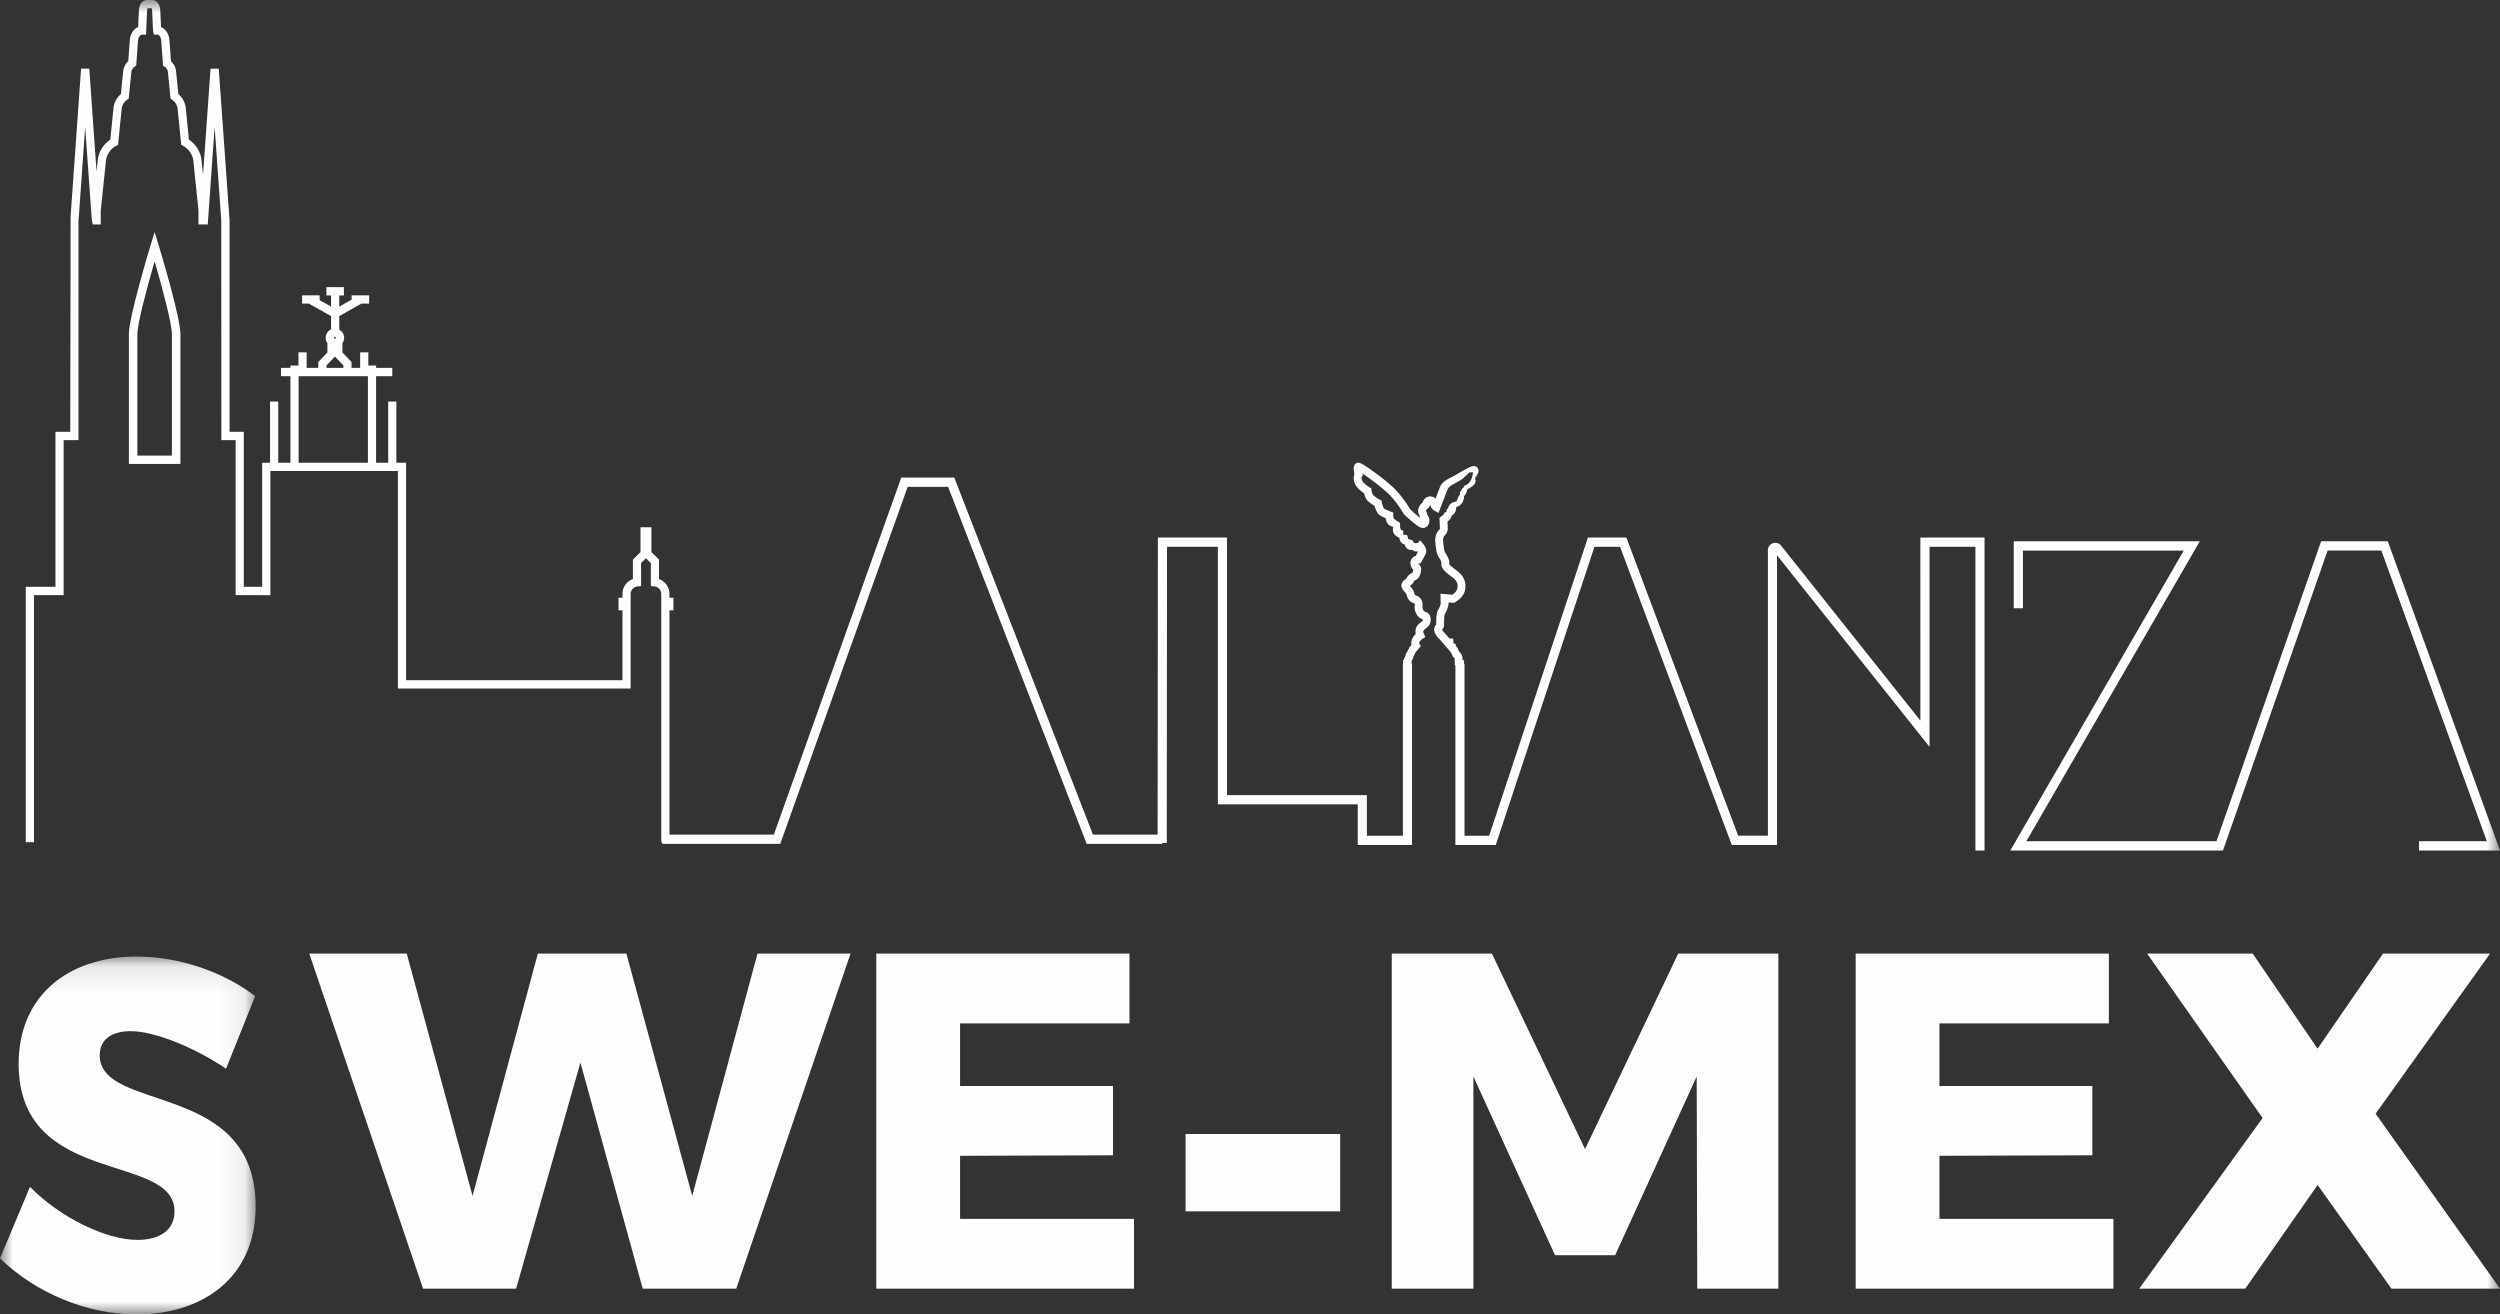<svg width="97" height="51" viewBox="0 0 97 51" xmlns="http://www.w3.org/2000/svg" xmlns:xlink="http://www.w3.org/1999/xlink"><rect x="0" y="0" width="97" height="51" fill="#333333" stroke="none"/><title>Alianza</title><defs><path id="a" d="M9.919 14H0V.115h9.919V14z"/><path id="c" d="M0 51h97V0H0z"/></defs><g fill="none" fill-rule="evenodd"><path d="M6.67 17.678V12.97c0-.421-.379-1.827-.67-2.827-.291 1-.67 2.406-.67 2.827v4.707h1.34zM7 12.97V18H5v-5.03c0-.675.807-3.337.842-3.45L6 9l.158.52c.035.113.842 2.775.842 3.45z" fill="#FEFEFE"/><g transform="translate(0 37)"><mask id="b" fill="#fff"><use xlink:href="#a"/></mask><path d="M3.87 3.941c0-.621.475-.932 1.196-.932.951 0 2.492.641 3.705 1.456L9.9 1.65C8.707.737 7.002.115 5.314.115 2.54.115.723 1.727.723 4.271.722 9.087 6.771 7.69 6.771 10c0 .72-.559 1.108-1.443 1.108-1.198 0-2.984-.854-4.165-2.059L0 11.825C1.378 13.165 3.377 14 5.295 14c2.558 0 4.624-1.418 4.624-4.194 0-4.894-6.05-3.613-6.05-5.865" fill="#FEFEFE" mask="url(#b)"/></g><path fill="#FEFEFE" d="M26.858 46.402L24.305 37h-3.437l-2.533 9.402L15.782 37H12l4.415 13h3.61l2.495-8.772L24.938 50h3.628L33 37h-3.609zm10.393-1.557l5.933-.02v-2.689h-5.933v-2.428h6.573V37H34v13h10v-2.708h-6.749z"/><mask id="d" fill="#fff"><use xlink:href="#c"/></mask><path fill="#FEFEFE" mask="url(#d)" d="M46 47h6v-3h-6zm15.5-2.415L57.887 37H54v13h3.167v-8.234l3.168 6.936h2.332l3.165-6.936.021 8.234H69V37h-3.886zm13.751.26l5.933-.02v-2.689h-5.933v-2.428h6.573V37H72v13h10v-2.708h-6.749zM96.615 37H92.46l-2.538 3.69L87.405 37h-4.096l4.48 6.38L83 50h4.115l2.808-4.024L92.788 50H97l-4.827-6.788zM11.586 14.597h2.689v3.357h-2.689v-3.357zm1.082-.418l.327-.344.328.344v.095h-.655v-.095zm.351-1.04l-.015.014-.048-.044c0-.02.018-.04.04-.04.02 0 .038.018.023.07zm61.847 8.078h1.78V33H77V20.857h-2.49l.001 7.102-5.404-6.788a.282.282 0 0 0-.32-.092.29.29 0 0 0-.193.276v11.07H67.44l-4.336-11.568h-1.492L57.78 32.426h-.957V25.76h-.018v-.13l-.055-.024-.002-.021a.385.385 0 0 0-.133-.302l-.061-.135-.063-.081-.012-.078-.087-.036-.007-.175-.145-.007h-.005l-.227-.263-.023-.02a.757.757 0 0 1-.03-.054l.004-.003c.024-.031.07-.088.07-.175v-.015c-.001-.332.025-.409.026-.413.068-.095.16-.317.15-.453l.158.014.056.002.057-.037c.25-.147.379-.346.383-.593.006-.369-.228-.541-.399-.668l-.053-.04c-.123-.094-.183-.156-.179-.181.025-.133-.056-.27-.128-.39a1.038 1.038 0 0 1-.052-.09 2.886 2.886 0 0 1-.053-.373c-.018-.152.042-.226.052-.238a.358.358 0 0 0 .126-.258c0-.056-.006-.194-.01-.284.139-.115.154-.186.158-.209a.75.75 0 0 0 .006-.027.305.305 0 0 0 .16-.207l.006-.044c.003-.021.007-.055.013-.079a.402.402 0 0 0 .261-.228.49.49 0 0 0 .037-.195.43.43 0 0 0 .11-.198 4.7 4.7 0 0 0 .015-.067c.296-.143.313-.25.32-.293a.286.286 0 0 0-.015-.146c.152-.2.134-.288.128-.322a.169.169 0 0 0-.095-.124c-.11-.052-.23.005-.658.253a5.01 5.01 0 0 1-.302.167c-.197.102-.367.19-.443.397l-.164.43a.292.292 0 0 0-.29-.075c-.136.039-.184.156-.208.212l-.005.012c-.106.076-.228.263-.147.449.015.037.028.073.039.105l.017.049a4.2 4.2 0 0 1-.4-.351 4.199 4.199 0 0 0-.599-.788 7.34 7.34 0 0 0-.784-.64c-.568-.415-.616-.39-.701-.345-.072.041-.135.124-.07.413a.519.519 0 0 0 0 .33c.053.187.261.345.373.419.018.079.056.2.134.286.072.078.198.159.275.204.03.116.097.307.225.381.067.04.144.073.203.097.016.1.06.236.176.294a.534.534 0 0 0 .118.042c-.023.103-.02.221.065.31a.47.47 0 0 0 .173.114c.012.094.051.203.163.245a.287.287 0 0 0 .042.011.27.27 0 0 0 .134.188c.057.03.115.035.169.023a.215.215 0 0 0 .179.068.438.438 0 0 0 .042-.005 3.768 3.768 0 0 1-.095.177.277.277 0 0 0-.202.287c.007.135.07.209.108.25a.463.463 0 0 1-.028.108c-.061.033-.197.116-.237.23l-.026.02c-.067.048-.179.13-.167.268.007.094.07.168.129.239a.649.649 0 0 1 .07.09c.032.175.138.3.288.341.04.012.028.093.028.096-.034.2.11.483.316.53a.091.091 0 0 1-.007.05.422.422 0 0 1-.073.065c-.075.059-.167.131-.196.256a.5.5 0 0 0 0 .2.53.53 0 0 0-.157.242.369.369 0 0 0-.01.18l-.075.089-.083.165a.364.364 0 0 0-.066.125.356.356 0 0 0-.007.042l-.063.136v.026l-.034.013v.14h-.004v6.666h-1.397V30.85h-5.427v-9.993h-2.682l-.01 11.526h-2.51l-5.334-13.737-.044-.114h-2.06l-4.943 13.85h-4.05V23.68h.153v-.489h-.154v-.143a.614.614 0 0 0-.404-.581v-.755l-.295-.29v-.965h-.423v.965l-.296.29v.755a.614.614 0 0 0-.404.58v.144h-.154v.489h.154v2.713h-8.396v-8.438h-.377V15.58h-.317v2.373h-.47v-3.357h.629v-.323h-.628v-.09h-.302v-.512h-.317v.602h-.334v-.226l-.354-.372v-.359a.36.36 0 0 0-.123-.525v-.527l.86-.483h.3v-.322h-.68v.167l-.48.27v-.432h.18v-.323h-.678v.323h.18v.432l-.444-.25v-.187h-.68v.322h.264l.86.483v.516a.362.362 0 0 0-.141.536v.36l-.354.371v.226h-.452v-.602h-.317v.512h-.312v.09h-.365v.323h.365v3.357h-.473V15.58h-.318v2.373h-.305v4.814h-.714v-6.013h-.552V8.548l-.42-5.884h-.318l-.291 4.12-.06-.576a1.096 1.096 0 0 0-.488-.788l-.122-1.225a.824.824 0 0 0-.288-.544l-.089-.883a.622.622 0 0 0-.198-.395l-.058-.81c-.018-.24-.145-.439-.325-.512L6.22.423C6.208.111 6.043 0 5.893 0h-.175c-.15 0-.315.111-.329.423l-.028.623c-.173.068-.307.27-.325.517l-.058.81a.622.622 0 0 0-.198.394l-.089.884a.824.824 0 0 0-.288.544L4.28 5.42c-.271.18-.455.474-.487.787l-.047.446-.282-3.99h-.318L2.74 8.386l-.014 8.369h-.575v6.013H1v9.91h.318v-9.587h1.151v-6.014h.576v-8.47l.26-3.681.258 3.634.039.15h.307v-.534L4.11 6.24a.772.772 0 0 1 .397-.582l.073-.04.14-1.392a.495.495 0 0 1 .212-.355l.061-.042.103-1.03a.297.297 0 0 1 .126-.211l.063-.044.069-.96c.01-.149.094-.24.16-.24h.152l.04-.907c.005-.078.02-.11.017-.115l.155-.006s.021.026.026.12l.033.753.032.155h.152c.042 0 .125.091.136.24l.068.96.064.044c.071.05.118.128.126.211l.103 1.03.061.042a.495.495 0 0 1 .213.355l.139 1.391.073.041c.22.122.373.345.397.583l.2 1.918v.55h.36l.267-3.784.257 3.634.004 8.517h.553v6.014h.987v.004h.362v-4.819h4.948v8.439h9.03v-3.668c0-.148.116-.277.262-.292l.143-.014v-.894l.19-.185.189.185v.894l.142.014a.295.295 0 0 1 .262.292v9.631h.034v.065h4.583l4.943-13.851h1.57l5.333 13.737.044.114h2.93v-.036h.177l.009-11.49h1.973v9.993h5.428v1.576h2.105V25.76h-.012v-.11l.059-.128v-.034c0-.002.003-.008.015-.022l.085-.168.196-.232-.064-.097c-.003-.004-.007-.01.001-.038.018-.065.094-.125.12-.14l.118-.075-.06-.128a.201.201 0 0 1-.016-.117.37.37 0 0 1 .085-.08.555.555 0 0 0 .151-.157.395.395 0 0 0 .017-.343.275.275 0 0 0-.203-.16c-.037-.014-.096-.125-.087-.18.034-.21-.067-.392-.246-.443-.014-.004-.056-.016-.072-.104a.548.548 0 0 0-.137-.231 2.103 2.103 0 0 1-.034-.042l.018-.013c.052-.037.115-.083.136-.16a.443.443 0 0 1 .112-.078c.145-.076.19-.363.164-.463-.015-.056-.05-.092-.072-.116-.016-.017-.024-.025-.027-.038l.081-.003.042-.072c.013-.023.129-.222.166-.312.064-.156-.065-.328-.106-.377l-.114-.135-.089.102-.14.01-.08-.12-.148-.038-.05-.15v-.011l-.151-.008.003-.163a.178.178 0 0 1-.1-.043c0-.032-.047-.108-.018-.16l-.011-.094-.115-.081c-.035.001-.067-.059-.12-.082a.348.348 0 0 1-.026-.132v-.111l-.104-.035c-.001-.001-.142-.05-.24-.106-.03-.024-.077-.144-.097-.247l-.014-.072-.064-.034a1.28 1.28 0 0 1-.255-.176.42.42 0 0 1-.069-.19l-.009-.078-.067-.039c-.108-.062-.27-.192-.294-.274-.023-.082-.012-.123-.008-.134l.043-.053-.018-.074c.28.186.775.553 1.033.81.339.336.592.795.594.8l.012-.007c.147.157.495.431.552.464.052.028.192.102.318-.015.082-.074.09-.195.09-.23a.248.248 0 0 0-.057-.175.594.594 0 0 1-.027-.072 2.109 2.109 0 0 0-.047-.124c-.003-.014.022-.058.04-.07a.276.276 0 0 0 .114-.147l.012-.03h.001c.013.15.14.229.166.243l.152.085.063-.165.271-.71c.034-.092.107-.172.285-.265.051-.026.115-.067.173-.1.047-.026.104-.053.149-.092.047-.041.232-.221.262-.238l.132-.017c-.014.302-.17.458-.237.487l-.103.05-.024.071c0 .002-.058.007-.076.091a.269.269 0 0 1-.07.083l.007.09-.064.086s-.022.066-.04.11c-.007.014-.01.07-.074.083-.173.032-.263.14-.277.245l-.002.014a.228.228 0 0 1-.05.025l-.023.112-.08.033s-.001.017-.008.048a.753.753 0 0 1-.11.096l-.067.049.004.084s.013.271.014.347a.08.08 0 0 1-.024.03c-.02.018-.191.18-.153.502.005.055.032.33.07.443a.949.949 0 0 0 .077.148.868.868 0 0 1 .09.173c-.036.211.119.35.295.485l.057.042c.172.127.277.215.274.413-.003.164-.107.255-.214.32l-.448-.04v.17c0 .004 0 .12.008.196 0 .04-.048.183-.089.24-.053.07-.088.197-.088.591l-.002.003a.311.311 0 0 0-.077.178c-.004.05.005.12.108.28l.058.071h.013l.463.534.08.174.025.022c.032.028.04.04.045.047a.144.144 0 0 1 .007.059l.002.209.023.01v6.966h1.566l3.83-11.569h.994l4.335 11.569h1.755v-11.24l5.917 7.431v-7.76zM78 33h8.252l4.059-11.638h2.086l4.092 11.276h-2.633V33H97l-4.355-12H90.06L86 32.638h-7.377L85.353 21h-7.22v2.6h.357v-2.238h6.24z"/></g></svg>